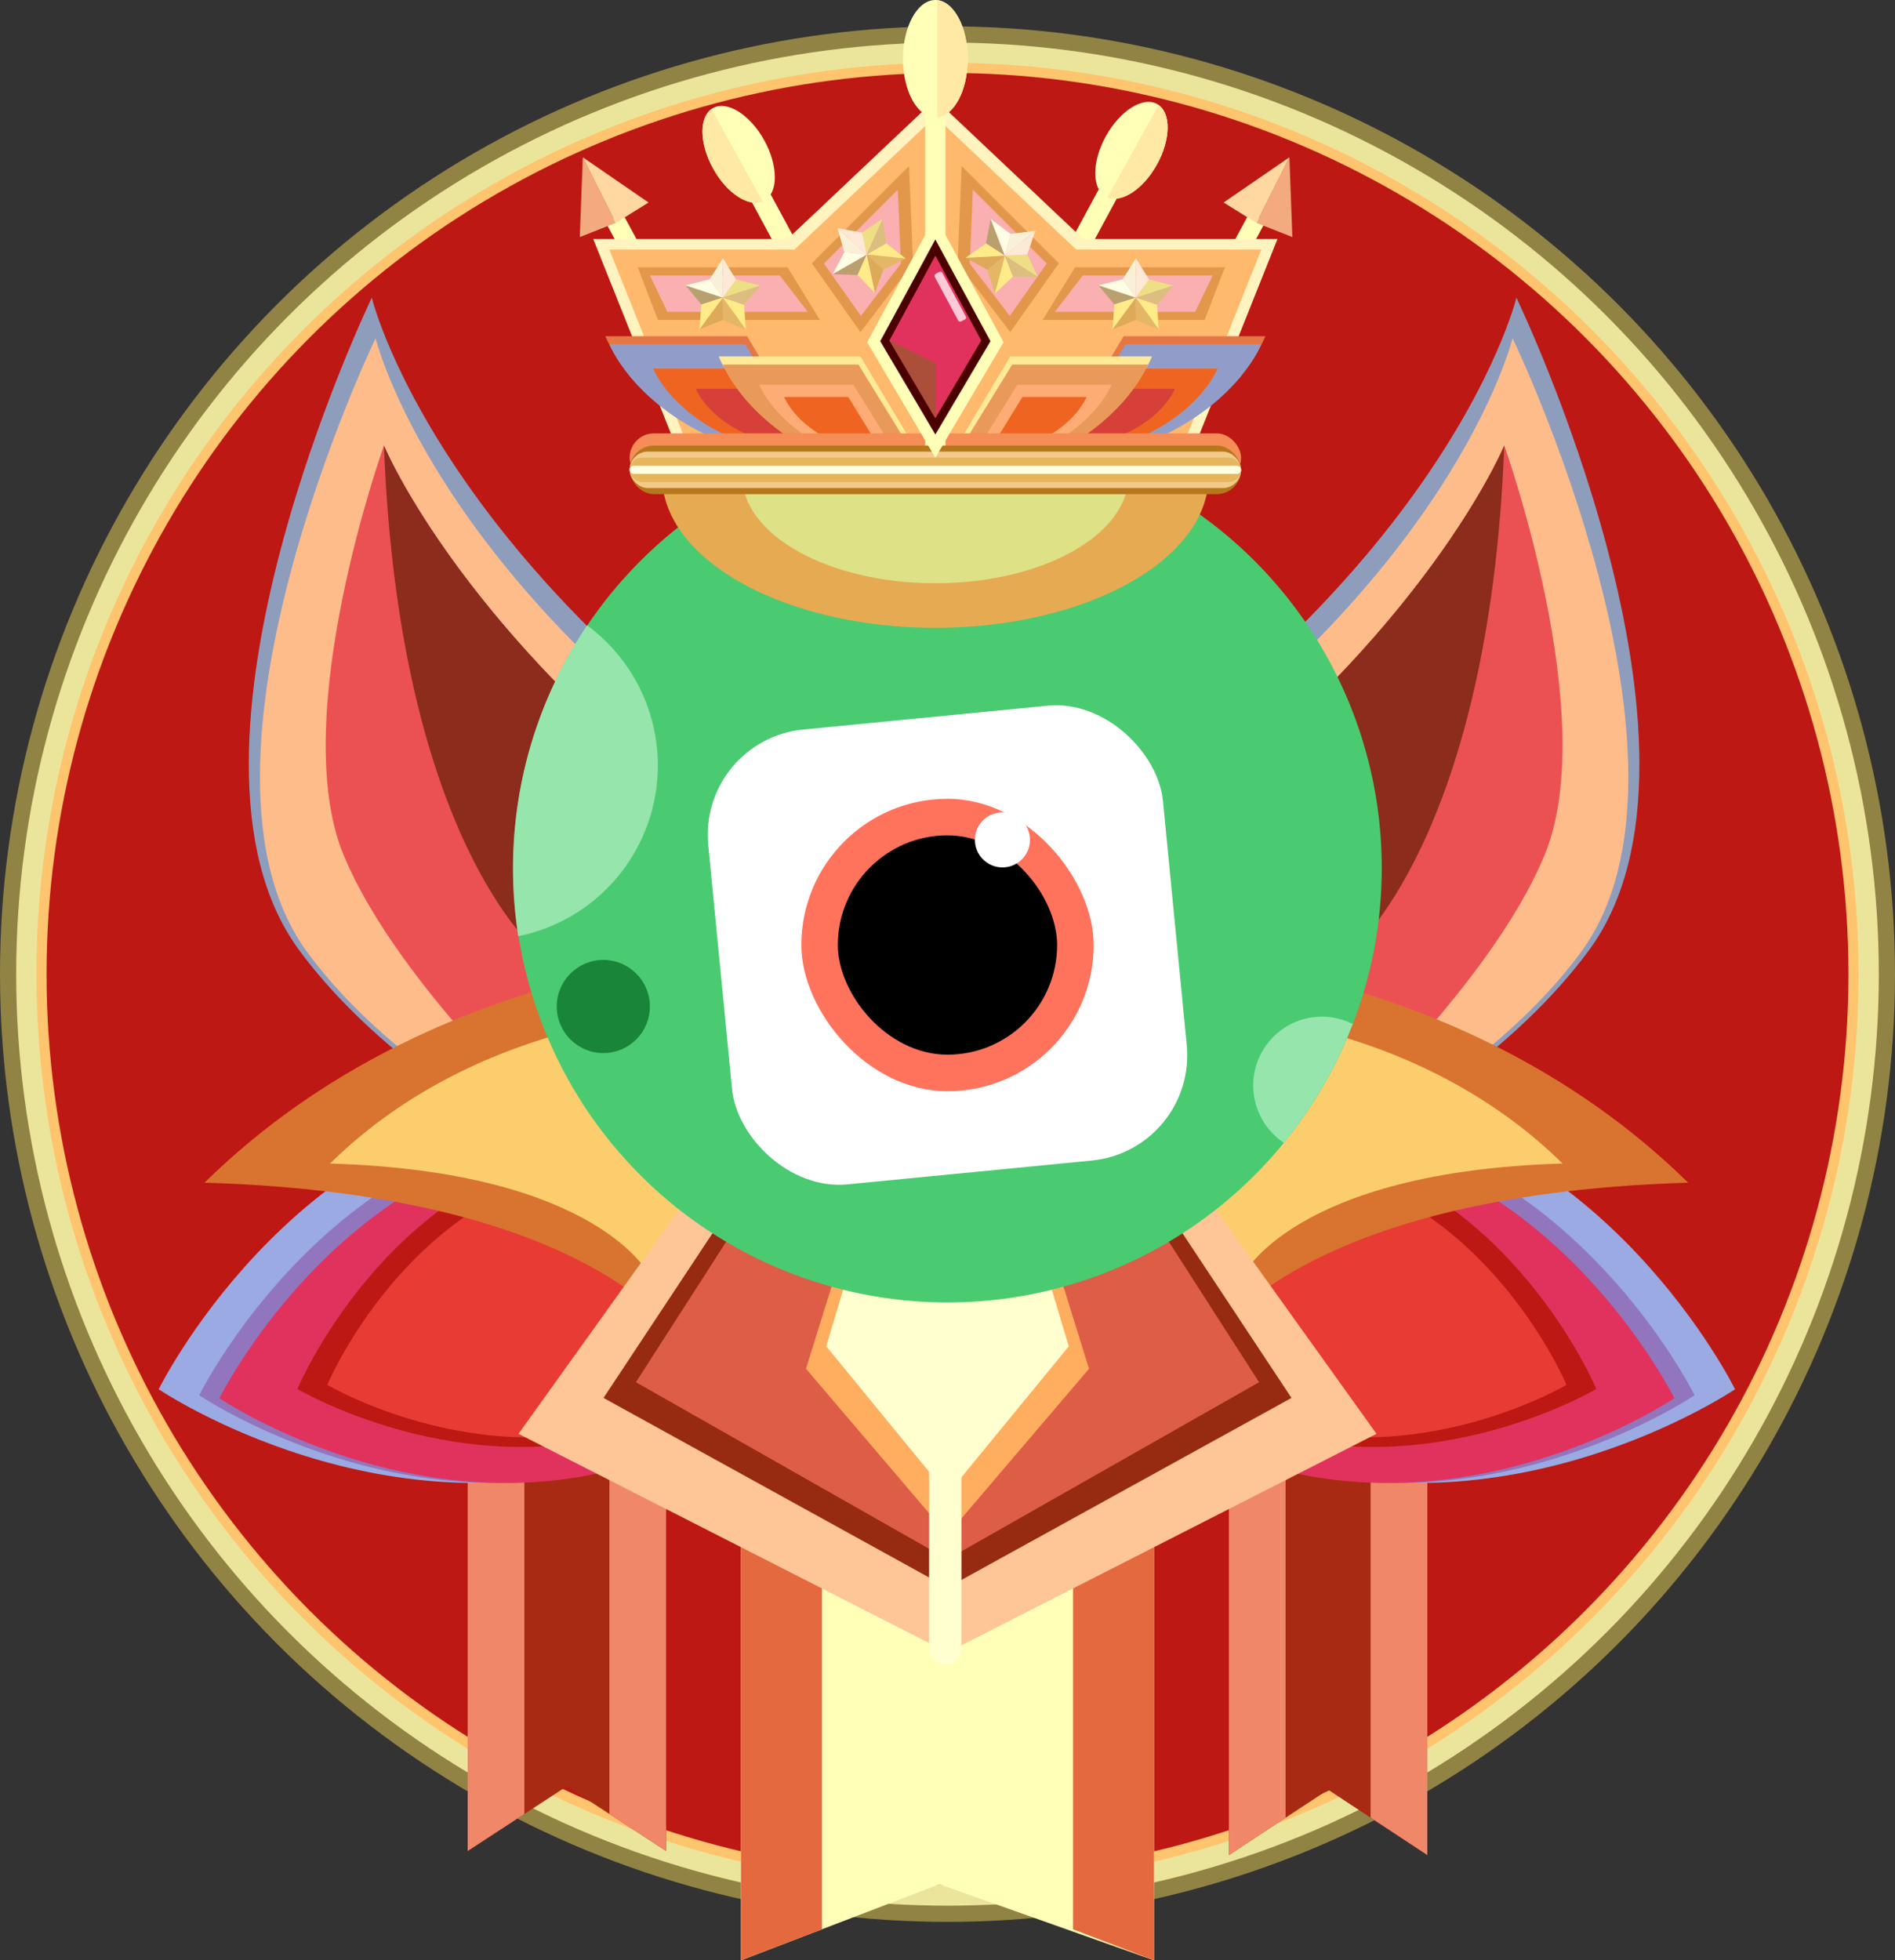 <svg xmlns="http://www.w3.org/2000/svg" viewBox="0 0 468 484"><rect x="0" y="0" width="468" height="484" fill="#333333" stroke="none"/><defs><style>.cls-1{fill:#918344;}.cls-2{fill:#ebe59b;}.cls-3{fill:#fec46e;}.cls-4{fill:#bd1813;}.cls-5{fill:#ffffb8;}.cls-6{fill:#e4693e;}.cls-7{fill:#a82a12;}.cls-8{fill:#f18769;}.cls-9{fill:#9baae2;}.cls-10{fill:#9276bd;}.cls-11{fill:#e1325d;}.cls-12{fill:#e73b34;}.cls-13{fill:#8f9dbc;}.cls-14{fill:#ffbc8b;}.cls-15{fill:#eb5152;}.cls-16{fill:#8b2c1c;}.cls-17{fill:#d97330;}.cls-18{fill:#fccd6d;}.cls-19{fill:#fec596;}.cls-20{fill:#962b11;}.cls-21{fill:#dd5d47;}.cls-22{fill:#ffad5f;}.cls-23{fill:#ffffcf;}.cls-24{fill:#4acb71;}.cls-25{fill:#fff;}.cls-26{fill:#ff735d;}.cls-27{fill:#95e5ad;}.cls-28{fill:#198539;}.cls-29{fill:#fff3bf;}.cls-30{fill:#ffb96c;}.cls-31{fill:#e47745;}.cls-32{fill:#919dc8;}.cls-33{fill:#ffea98;}.cls-34{fill:#ef6421;}.cls-35{fill:#d73f39;}.cls-36{fill:#e99a5a;}.cls-37{fill:#feac75;}.cls-38{fill:#f68d56;}.cls-39{fill:#e6aa53;}.cls-40{fill:#dee186;}.cls-41{fill:#b6781b;}.cls-42{fill:#f4c98c;}.cls-43{fill:#e6b65c;}.cls-44{fill:#ffffe4;}.cls-45{fill:#e2974b;}.cls-46{fill:#faafb1;}.cls-47{fill:#4b0000;}.cls-48{fill:#ffc9d7;}.cls-49{fill:#ab4f3b;}.cls-50{fill:#ffe9a5;}.cls-51{fill:#f3aa7e;}.cls-52{fill:#ffd7a0;}.cls-53{fill:#ffeb87;}.cls-54{fill:#e3b766;}.cls-55{fill:#efdf84;}.cls-56{fill:#dbbe80;}.cls-57{fill:#f9f0d8;}.cls-58{fill:#fde9d5;}.cls-59{fill:#b9a06e;}.cls-60{fill:#fffde3;}.cls-61{fill:#ddaa59;}</style></defs><title>资源 6</title><g id="图层_2" data-name="图层 2"><g id="rank4"><circle class="cls-1" cx="234" cy="240.5" r="234"/><circle class="cls-2" cx="234" cy="240.5" r="230"/><circle class="cls-3" cx="234" cy="240.5" r="225"/><circle class="cls-4" cx="234" cy="240.5" r="222.5"/><g id="图层_21" data-name="图层 21"><polygon class="cls-5" points="232 465.21 285 484 285 295 183 295 183 484 232 465.21"/><polygon class="cls-6" points="203 295 183 295 183 484 203 476.33 203 295"/><polygon class="cls-6" points="265 295 285 295 285 484 265 476.33 265 295"/><g id="图层_25" data-name="图层 25"><polygon class="cls-7" points="140 441.01 164.5 457 164.5 344 115.5 344 115.5 457 140 441.01"/><polygon class="cls-8" points="129.5 344 115.5 344 115.5 457 129.5 447.86 129.5 344"/><polygon class="cls-8" points="150.5 344 164.5 344 164.5 457 150.5 447.86 150.5 344"/><polygon class="cls-7" points="328 441.87 352.5 458 352.5 344 303.5 344 303.5 458 328 441.87"/><polygon class="cls-8" points="317.5 344 303.5 344 303.5 458 317.5 448.78 317.5 344"/><polygon class="cls-8" points="338.5 344 352.5 344 352.5 458 338.5 448.78 338.5 344"/></g><g id="图层_24" data-name="图层 24"><path class="cls-9" d="M331.5,271c65,7,97,72,97,72s-56.78,38.44-118.39,16.22S266.5,264,331.5,271Z"/><path class="cls-10" d="M327.71,277.09c60.84,6.55,90.79,67.39,90.79,67.39s-53.15,36-110.82,15.18S266.86,270.53,327.71,277.09Z"/><path class="cls-11" d="M325.81,280.13c58.76,6.33,87.69,65.09,87.69,65.09s-51.33,34.76-107,14.67S267.05,273.8,325.81,280.13Z"/><path class="cls-4" d="M323.07,283.1c49.61,8.4,71.17,59.83,71.17,59.83s-45.41,26.89-91.71,7S273.45,274.7,323.07,283.1Z"/><path class="cls-12" d="M322.38,287.7c44.95,7.61,64.5,54.21,64.5,54.21s-41.15,24.38-83.11,6.31S277.42,280.09,322.38,287.7Z"/><path class="cls-9" d="M136.19,271c-65,7-97,72-97,72S96,381.44,157.58,359.22,201.19,264,136.19,271Z"/><path class="cls-10" d="M140,277.09c-60.85,6.55-90.8,67.39-90.8,67.39s53.15,36,110.82,15.18S200.83,270.53,140,277.09Z"/><path class="cls-11" d="M141.88,280.13c-58.76,6.33-87.69,65.09-87.69,65.09s51.33,34.76,107,14.67S200.65,273.8,141.88,280.13Z"/><path class="cls-4" d="M144.63,283.1C95,291.5,73.45,342.93,73.45,342.93s45.41,26.89,91.71,7S194.24,274.7,144.63,283.1Z"/><path class="cls-12" d="M145.32,287.7c-45,7.61-64.5,54.21-64.5,54.21s41.15,24.38,83.1,6.31S190.27,280.09,145.32,287.7Z"/></g><g id="图层_23" data-name="图层 23"><path class="cls-13" d="M232.5,219.5c123-67,142-146,142-146s54,112,18,161-118,76-118,76S164.81,256.37,232.5,219.5Z"/><path class="cls-14" d="M239.94,220.88C355.67,157.83,373.55,83.5,373.55,83.5S424.36,188.88,390.49,235s-111,71.51-111,71.51S176.25,255.57,239.94,220.88Z"/><path class="cls-15" d="M288.5,204c64-48,83-94,83-94s24,67,10,101-58,73-58,73"/><path class="cls-16" d="M371.5,110s-14.76,35.73-62.08,77.07L333.5,235s34.27-27.81,38-125Z"/><path class="cls-13" d="M233.82,219.5c-123-67-142-146-142-146s-54,112-18,161,118,76,118,76S301.5,256.37,233.82,219.5Z"/><path class="cls-14" d="M226.38,220.88C110.64,157.83,92.76,83.5,92.76,83.5S42,188.88,75.83,235s111,71.51,111,71.51S290.07,255.57,226.38,220.88Z"/><path class="cls-15" d="M177.82,204c-64-48-83-94-83-94s-24,67-10,101,58,73,58,73"/><path class="cls-16" d="M94.82,110s14.76,35.73,62.07,77.07L132.82,235s-34.28-27.81-38-125Z"/></g><g id="图层_22" data-name="图层 22"><path class="cls-17" d="M170.5,334s-19-39-120-42c58-57,138-57,138-57l5.42,84.11Z"/><path class="cls-18" d="M160.41,314.89s-12.49-25.65-78.91-27.62c38.14-37.48,90.75-37.48,90.75-37.48l3.56,55.31Z"/><path class="cls-17" d="M296.92,334s19-39,120-42c-58-57-138-57-138-57l-5.42,84.11Z"/><path class="cls-18" d="M307,314.89s12.49-25.65,78.91-27.62c-38.14-37.48-90.75-37.48-90.75-37.48l-3.56,55.31Z"/></g><polygon class="cls-19" points="176.05 287 128.05 354 234.05 408 234.05 296.87 176.05 287"/><polygon class="cls-20" points="187.54 287 149.05 345.14 234.05 392 234.05 295.56 187.54 287"/><polygon class="cls-21" points="191.92 287 157.05 341.26 234.05 385 234.05 294.99 191.92 287"/><polygon class="cls-22" points="214.9 287 199.05 337.94 234.05 379 234.05 294.5 214.9 287"/><polygon class="cls-23" points="217.63 287 204.05 332.4 234.05 369 234.05 293.69 217.63 287"/><polygon class="cls-19" points="291.95 287 339.95 354 233.95 408 233.95 296.87 291.95 287"/><polygon class="cls-20" points="280.46 287 318.95 345.14 233.95 392 233.95 295.56 280.46 287"/><polygon class="cls-21" points="276.08 287 310.95 341.26 233.95 385 233.95 294.99 276.08 287"/><polygon class="cls-22" points="253.1 287 268.95 337.94 233.95 379 233.95 294.5 253.1 287"/><polygon class="cls-23" points="250.37 287 263.95 332.4 233.95 369 233.95 293.69 250.37 287"/><rect class="cls-23" x="229.45" y="315" width="8" height="96" rx="4"/></g><g id="图层_26" data-name="图层 26"><circle class="cls-24" cx="234" cy="214.32" r="107.25"/><rect class="cls-25" x="177.59" y="176.91" width="112.82" height="112.82" rx="26.1" transform="translate(-21.54 23.82) rotate(-5.57)"/><rect class="cls-26" x="197.9" y="197.22" width="72.2" height="72.2" rx="36.1"/><rect x="206.92" y="206.24" width="54.15" height="54.15" rx="27.08"/><circle class="cls-25" cx="247.57" cy="207.36" r="6.8"/><path class="cls-27" d="M145,154.4a107.44,107.44,0,0,0-17,76.74,43,43,0,0,0,17-76.74Z"/><path class="cls-27" d="M326.5,251a17,17,0,0,0-9.42,31.15,107.18,107.18,0,0,0,17-29.33A17,17,0,0,0,326.5,251Z"/><circle class="cls-28" cx="149" cy="248.5" r="11.5"/></g><rect class="cls-5" x="244.5" y="41" width="5" height="112" transform="translate(75.94 -105.87) rotate(28.42)"/><rect class="cls-5" x="282.79" y="47.16" width="4.5" height="107.24" transform="translate(82.33 -123.53) rotate(28.42)"/><rect class="cls-5" x="174.72" y="47.22" width="4.73" height="107.11" transform="translate(380.79 105.11) rotate(151.58)"/><rect class="cls-5" x="211.5" y="41" width="5" height="112" transform="translate(448.37 80.45) rotate(151.58)"/><g id="图层_18" data-name="图层 18"><polygon class="cls-29" points="230.5 114 230.5 25 194.5 59 146.5 59 166.22 108.35 230.5 114"/><polygon class="cls-30" points="230.5 114 230.5 29.24 196.21 61.62 150.5 61.62 169.28 108.62 230.5 114"/><path class="cls-31" d="M199.68,108.42,184.5,83h-35s5.64,15.1,26.82,25C194.5,112,199.68,108.42,199.68,108.42Z"/><path class="cls-32" d="M198.5,108.53,184,85H150.5s5.39,14,25.65,23.19C193.55,111.84,198.5,108.53,198.5,108.53Z"/><path class="cls-33" d="M227.68,113.42,212.5,88h-35s5.64,15.1,26.82,25C222.5,117,227.68,113.42,227.68,113.42Z"/><path class="cls-34" d="M195.82,107.92,185.38,91H161.31s3.87,10,18.44,16.67C192.26,110.3,195.82,107.92,195.82,107.92Z"/><path class="cls-35" d="M194.54,107.13,187.68,96H171.84s2.55,6.61,12.14,11C192.2,108.69,194.54,107.13,194.54,107.13Z"/><path class="cls-36" d="M226.5,113.53,212,90H178.5s5.39,14,25.65,23.19C221.55,116.84,226.5,113.53,226.5,113.53Z"/><path class="cls-37" d="M220.86,111.36,210.77,95H187.5s3.75,9.72,17.83,16.12C217.42,113.66,220.86,111.36,220.86,111.36Z"/><path class="cls-34" d="M216.34,109.13,209.48,98H193.65s2.55,6.61,12.13,11C214,110.69,216.34,109.13,216.34,109.13Z"/><polygon class="cls-29" points="231.5 114 231.5 25 267.5 59 315.5 59 295.78 108.35 231.5 114"/><polygon class="cls-30" points="231.5 114 231.5 29.24 265.79 61.62 311.5 61.62 292.72 108.62 231.5 114"/><path class="cls-31" d="M262.32,108.42,277.5,83h35s-5.64,15.1-26.82,25C267.5,112,262.32,108.42,262.32,108.42Z"/><path class="cls-32" d="M263.5,108.53,278,85H311.5s-5.39,14-25.65,23.19C268.45,111.84,263.5,108.53,263.5,108.53Z"/><path class="cls-33" d="M234.32,113.42,249.5,88h35s-5.64,15.1-26.82,25C239.5,117,234.32,113.42,234.32,113.42Z"/><path class="cls-34" d="M266.18,107.92,276.62,91h24.07s-3.87,10-18.44,16.67C269.74,110.3,266.18,107.92,266.18,107.92Z"/><path class="cls-35" d="M267.46,107.13,274.32,96h15.84s-2.55,6.61-12.14,11C269.8,108.69,267.46,107.13,267.46,107.13Z"/><path class="cls-36" d="M235.5,113.53,250,90H283.5s-5.39,14-25.65,23.19C240.45,116.84,235.5,113.53,235.5,113.53Z"/><path class="cls-37" d="M241.14,111.36,251.23,95H274.5s-3.75,9.72-17.83,16.12C244.58,113.66,241.14,111.36,241.14,111.36Z"/><path class="cls-34" d="M245.66,109.13,252.52,98h15.83s-2.55,6.61-12.13,11C248,110.69,245.66,109.13,245.66,109.13Z"/></g><rect class="cls-38" x="155.5" y="107" width="151" height="12" rx="6"/><g id="图层_19" data-name="图层 19"><rect class="cls-5" x="228.5" y="1" width="5" height="112"/></g><path class="cls-39" d="M298.5,117.5c0,20.71-30.22,37.5-67.5,37.5s-67.5-16.79-67.5-37.5"/><path class="cls-40" d="M278.7,117.5c0,14.64-21.36,26.5-47.7,26.5s-47.7-11.86-47.7-26.5"/><rect class="cls-41" x="155.5" y="110" width="151" height="12" rx="6"/><rect class="cls-42" x="155.5" y="111.5" width="151" height="9" rx="4.5"/><rect class="cls-43" x="155.5" y="113" width="151" height="6" rx="3"/><rect class="cls-44" x="155.5" y="115" width="151" height="2" rx="1"/><polygon class="cls-45" points="237.5 41 261.5 65 249.5 82 236.5 65 237.5 41"/><polygon class="cls-46" points="240.26 46.84 258.5 65.08 249.38 78 239.5 65.08 240.26 46.84"/><polygon class="cls-45" points="265.5 66 302.5 66 297.5 79 257.5 79 265.5 66"/><polygon class="cls-46" points="267.43 68 299.5 68 295.17 77 260.5 77 267.43 68"/><polygon class="cls-45" points="224.5 41 200.5 65 212.5 82 225.5 65 224.5 41"/><polygon class="cls-46" points="221.74 46.84 203.5 65.08 212.62 78 222.5 65.08 221.74 46.84"/><polygon class="cls-45" points="194.5 66 157.5 66 162.5 79 202.5 79 194.5 66"/><polygon class="cls-46" points="192.57 68 160.5 68 164.83 77 199.5 77 192.57 68"/><polygon class="cls-5" points="231 53.38 214.15 84.49 231 113 247.85 84.49 231 53.38"/><polygon class="cls-47" points="231 59.12 217.39 84.24 231 107.27 244.61 84.24 231 59.12"/><polygon class="cls-11" points="231 63.13 219.66 84.06 231 103.25 242.34 84.06 231 63.13"/><rect class="cls-48" x="233.62" y="66.57" width="2.12" height="13.34" rx="0.55" transform="translate(-6.68 119.98) rotate(-28.29)"/><polygon class="cls-49" points="219.69 84.02 219.66 84.06 231 103.25 231 89.67 219.69 84.02"/><ellipse class="cls-5" cx="231" cy="14.5" rx="8" ry="14.5"/><path class="cls-50" d="M231.5.05V29c4.18-.47,7.5-6.75,7.5-14.45S235.68.52,231.5.05Z"/><ellipse class="cls-5" cx="279.42" cy="37.11" rx="13.07" ry="7.21" transform="translate(111.5 263.51) rotate(-61)"/><path class="cls-50" d="M286.13,25.93,273.5,48.73c3.5,1.45,8.86-2,12.23-8.12S289.23,28.13,286.13,25.93Z"/><ellipse class="cls-5" cx="182.42" cy="38.11" rx="7.21" ry="13.07" transform="translate(4.4 93.22) rotate(-29)"/><path class="cls-50" d="M175.71,26.93l12.64,22.8c-3.51,1.45-8.87-2-12.23-8.12S172.62,29.13,175.71,26.93Z"/><polygon class="cls-51" points="143.93 38.83 152.07 55.03 143.19 58.53 143.93 38.83"/><polygon class="cls-52" points="143.93 38.83 152.07 55.03 160.17 50 143.93 38.83"/><polygon class="cls-51" points="318.44 38.83 310.3 55.03 319.17 58.53 318.44 38.83"/><polygon class="cls-52" points="318.44 38.83 310.3 55.03 302.19 50 318.44 38.83"/><g id="图层_20" data-name="图层 20"><polygon class="cls-53" points="218.86 60.07 214.05 62.84 223.71 63.86 218.86 60.07"/><polygon class="cls-54" points="218.17 66.56 214.05 62.84 223.71 63.86 218.17 66.56"/><polygon class="cls-55" points="212.9 57.41 214.05 62.84 218.01 53.97 212.9 57.41"/><polygon class="cls-56" points="218.86 60.07 214.05 62.84 218.01 53.97 218.86 60.07"/><polygon class="cls-57" points="208.53 62.26 214.05 62.84 206.84 56.34 208.53 62.26"/><polygon class="cls-58" points="212.9 57.41 214.05 62.84 206.84 56.34 212.9 57.41"/><polygon class="cls-59" points="211.79 67.91 214.05 62.84 205.64 67.69 211.79 67.91"/><polygon class="cls-60" points="208.53 62.26 214.05 62.84 205.64 67.69 208.53 62.26"/><polygon class="cls-61" points="218.17 66.56 214.05 62.84 216.06 72.34 218.17 66.56"/><polygon class="cls-53" points="211.79 67.91 214.05 62.84 216.06 72.34 211.79 67.91"/><polygon class="cls-53" points="183.77 75.22 178.5 73.48 184.17 81.36 183.77 75.22"/><polygon class="cls-54" points="178.47 79.03 178.5 73.48 184.17 81.36 178.47 79.03"/><polygon class="cls-55" points="181.78 69.01 178.5 73.48 187.75 70.52 181.78 69.01"/><polygon class="cls-56" points="183.77 75.22 178.5 73.48 187.75 70.52 183.77 75.22"/><polygon class="cls-57" points="175.25 68.98 178.5 73.48 178.54 63.77 175.25 68.98"/><polygon class="cls-58" points="181.78 69.01 178.5 73.48 178.54 63.77 181.78 69.01"/><polygon class="cls-59" points="173.21 75.17 178.5 73.48 169.28 70.44 173.21 75.17"/><polygon class="cls-60" points="175.25 68.98 178.5 73.48 169.28 70.44 175.25 68.98"/><polygon class="cls-61" points="178.47 79.03 178.5 73.48 172.75 81.31 178.47 79.03"/><polygon class="cls-53" points="173.21 75.17 178.5 73.48 172.75 81.31 173.21 75.17"/><polygon class="cls-53" points="285.77 75.22 280.5 73.48 286.17 81.36 285.77 75.22"/><polygon class="cls-54" points="280.47 79.03 280.5 73.48 286.17 81.36 280.47 79.03"/><polygon class="cls-55" points="283.78 69.01 280.5 73.48 289.75 70.52 283.78 69.01"/><polygon class="cls-56" points="285.77 75.22 280.5 73.48 289.75 70.52 285.77 75.22"/><polygon class="cls-57" points="277.25 68.98 280.5 73.48 280.54 63.77 277.25 68.98"/><polygon class="cls-58" points="283.78 69.01 280.5 73.48 280.54 63.77 283.78 69.01"/><polygon class="cls-59" points="275.21 75.17 280.5 73.48 271.27 70.44 275.21 75.17"/><polygon class="cls-60" points="277.25 68.98 280.5 73.48 271.27 70.44 277.25 68.98"/><polygon class="cls-61" points="280.47 79.03 280.5 73.48 274.75 81.31 280.47 79.03"/><polygon class="cls-53" points="275.21 75.17 280.5 73.48 274.75 81.31 275.21 75.17"/><polygon class="cls-53" points="250.17 68.29 248.16 63.11 245.68 72.5 250.17 68.29"/><polygon class="cls-54" points="243.86 66.62 248.16 63.11 245.68 72.5 243.86 66.62"/><polygon class="cls-55" points="253.7 62.81 248.16 63.11 256.32 68.38 253.7 62.81"/><polygon class="cls-56" points="250.17 68.29 248.16 63.11 256.32 68.38 250.17 68.29"/><polygon class="cls-57" points="249.58 57.75 248.16 63.11 255.69 56.98 249.58 57.75"/><polygon class="cls-58" points="253.7 62.81 248.16 63.11 255.69 56.98 253.7 62.81"/><polygon class="cls-59" points="243.5 60.1 248.16 63.11 244.66 54.06 243.5 60.1"/><polygon class="cls-60" points="249.58 57.75 248.16 63.11 244.66 54.06 249.58 57.75"/><polygon class="cls-61" points="243.86 66.62 248.16 63.11 238.47 63.65 243.86 66.62"/><polygon class="cls-53" points="243.5 60.1 248.16 63.11 238.47 63.65 243.5 60.1"/></g></g></g></svg>